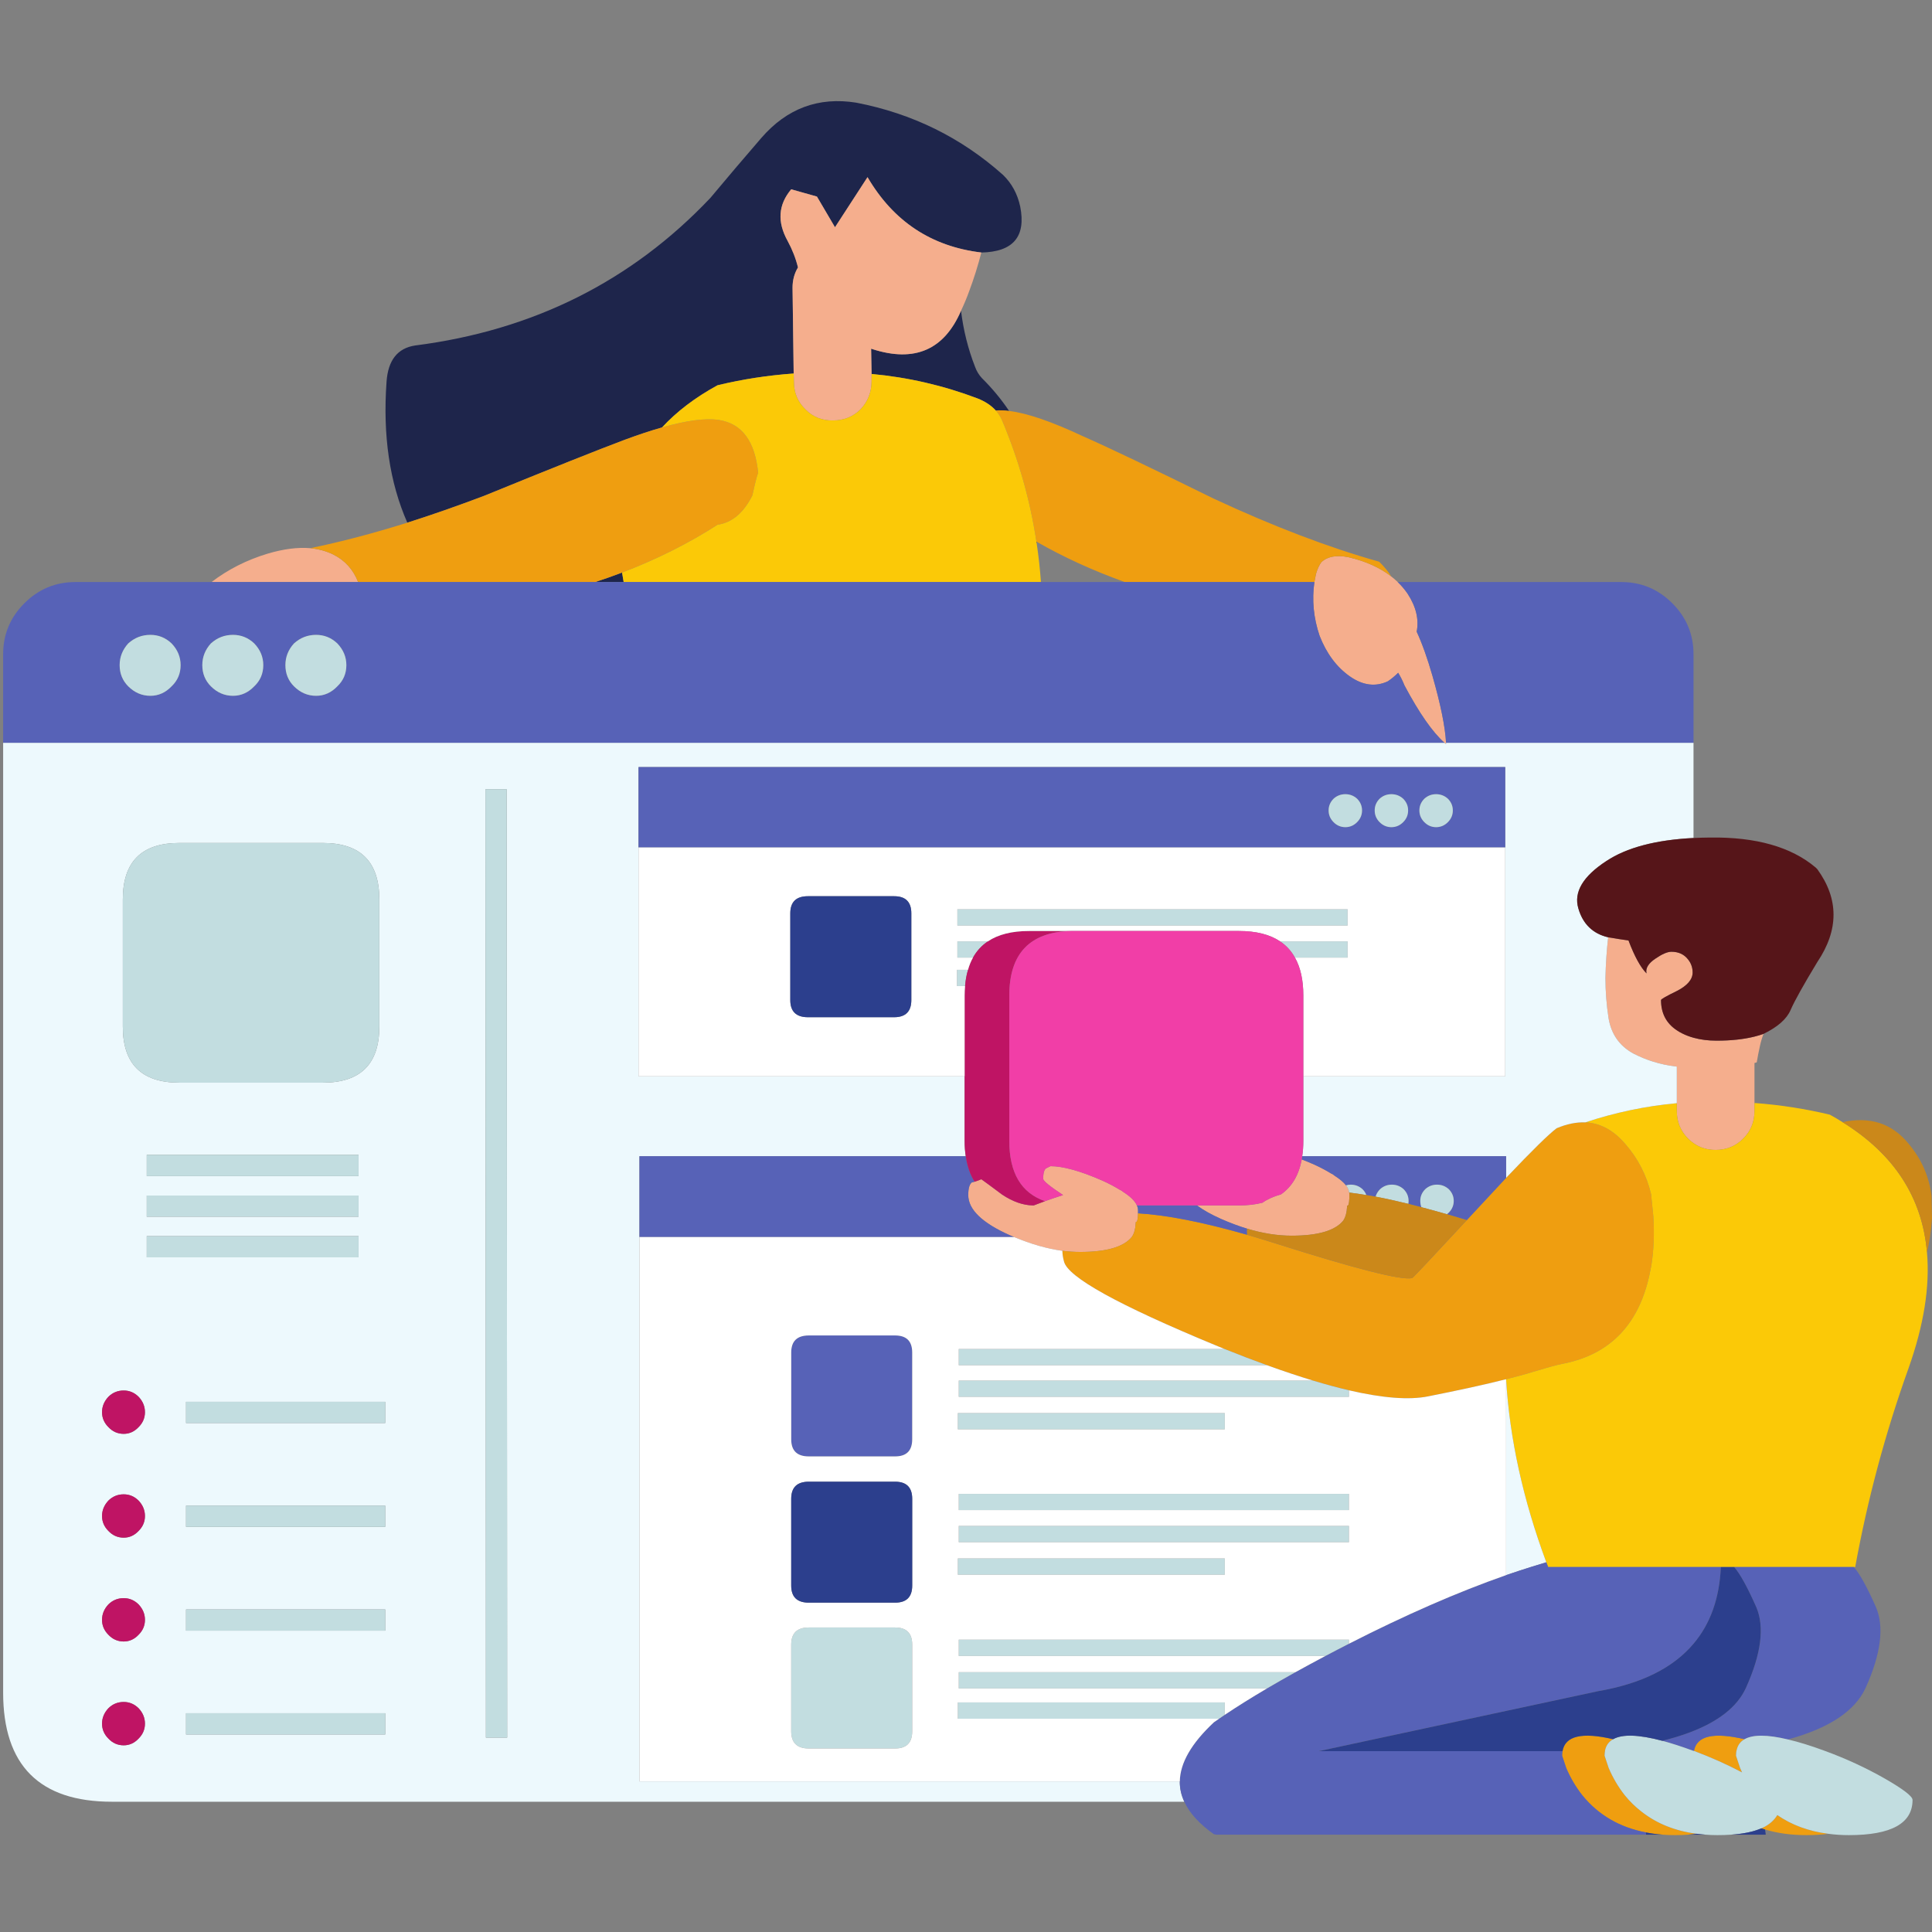 <?xml version="1.0" encoding="UTF-8"?><svg xmlns="http://www.w3.org/2000/svg" xmlns:xlink="http://www.w3.org/1999/xlink" width="810" zoomAndPan="magnify" viewBox="0 0 810 810" height="810" preserveAspectRatio="xMidYMid meet" version="1.0"><rect x="0" y="0" width="810" height="810" fill="#808080" stroke="none"/><defs><clipPath id="clip-0"><path d="M 130.07 172 L 767 172 L 767 769.387 L 130.07 769.387 Z M 130.07 172 " clip-rule="nonzero"/></clipPath><clipPath id="clip-1"><path d="M 1.125 311 L 711 311 L 711 756 L 1.125 756 Z M 1.125 311 " clip-rule="nonzero"/></clipPath><clipPath id="clip-2"><path d="M 1.316 244 L 788.973 244 L 788.973 769.387 L 1.316 769.387 Z M 1.316 244 " clip-rule="nonzero"/></clipPath><clipPath id="clip-3"><path d="M 50 266 L 802 266 L 802 769.387 L 50 769.387 Z M 50 266 " clip-rule="nonzero"/></clipPath><clipPath id="clip-4"><path d="M 522 469 L 809.992 469 L 809.992 536 L 522 536 Z M 522 469 " clip-rule="nonzero"/></clipPath><clipPath id="clip-5"><path d="M 331 375.477 L 741 375.477 L 741 769.387 L 331 769.387 Z M 331 375.477 " clip-rule="nonzero"/></clipPath></defs><path fill="rgb(11.76%, 14.51%, 29.41%)" d="M 249.547 244.02 C 253.379 242.777 257.121 241.449 260.801 240.059 C 260.996 241.359 261.219 242.691 261.469 244.02 Z M 434.715 227.18 C 434.684 227.355 434.656 227.551 434.625 227.758 C 434.598 227.52 434.551 227.297 434.523 227.09 Z M 417.48 172.105 C 415.574 169.977 412.984 168.273 409.73 167.004 C 395.426 161.594 380.648 158.191 365.414 156.785 L 365.223 146.188 C 365.414 146.258 365.605 146.32 365.797 146.379 C 383.461 152.055 395.84 146.688 402.91 130.293 C 403.918 138.484 405.871 146.305 408.785 153.754 C 409.406 155.516 410.352 157.098 411.625 158.488 C 416.047 162.863 419.848 167.477 423.074 172.297 C 420.988 172.016 419.125 171.957 417.48 172.105 Z M 332.75 156.594 C 321.926 157.363 311.289 159.004 300.844 161.52 C 291.496 166.617 283.73 172.52 277.562 179.203 C 272.828 180.531 267.594 182.277 261.852 184.406 C 250.742 188.574 231.113 196.398 202.965 207.887 C 191.828 212.098 181.102 215.855 170.777 219.137 C 163.336 202.266 160.438 182.543 162.066 159.996 C 162.699 151.035 166.664 145.992 173.988 144.855 C 223.469 138.543 264.754 117.918 297.828 82.977 C 304.883 74.52 312.027 66.121 319.219 57.801 C 329.941 45.438 343.195 40.516 358.977 43.043 C 382.453 47.582 402.969 57.664 420.516 73.324 C 424.168 76.855 426.578 81.262 427.719 86.57 C 430.234 99.184 424.805 105.613 411.43 105.867 C 390.473 103.352 374.57 92.809 363.711 74.27 L 350.074 95.281 L 342.5 82.402 L 331.715 79.371 C 326.289 85.816 325.785 93.004 330.191 100.957 C 332.191 104.641 333.641 108.363 334.555 112.121 C 333.031 114.633 332.277 117.473 332.277 120.637 L 332.75 156.594 " fill-opacity="1" fill-rule="evenodd"/><path fill="rgb(96.078%, 68.239%, 55.289%)" d="M 545.758 486.086 C 547.371 486.707 549.043 487.402 550.789 488.156 C 553.555 489.426 555.965 490.684 557.977 491.941 C 558.598 492.191 559.117 492.516 559.488 492.887 C 561.645 494.262 563.258 495.609 564.324 496.969 C 565.094 497.973 565.535 498.98 565.641 499.984 C 565.699 500.207 565.742 500.426 565.742 500.648 C 565.742 503.43 565.551 505.012 565.168 505.379 C 565.047 505.379 564.914 505.441 564.797 505.574 C 564.664 508.352 564.102 510.422 563.098 511.812 C 559.68 515.98 552.488 518.066 541.5 518.066 C 535.613 518.066 529.398 517.09 522.859 515.125 C 519.324 514.059 515.703 512.699 511.973 511.059 C 507.848 509.227 504.461 507.332 501.84 505.379 L 519.355 505.379 C 523.055 505.379 526.367 505.012 529.297 504.242 C 531.383 502.777 533.969 501.609 537.062 500.754 C 541.648 497.559 544.547 492.664 545.758 486.086 Z M 476.648 505.379 C 476.977 506.074 477.125 506.77 477.125 507.465 C 477.125 507.879 477.125 508.293 477.125 508.691 C 477.078 510.703 476.887 511.871 476.562 512.195 C 476.441 512.195 476.309 512.254 476.176 512.391 C 476.059 515.152 475.496 517.238 474.477 518.629 C 471.074 522.797 463.871 524.883 452.895 524.883 C 450.469 524.883 447.969 524.719 445.41 524.41 C 439.02 523.535 432.273 521.613 425.16 518.629 C 424.551 518.391 423.945 518.125 423.355 517.875 C 411.742 512.699 405.945 507.082 405.945 501.035 C 405.945 498.254 406.445 496.496 407.453 495.727 C 407.852 495.621 408.238 495.535 408.59 495.445 C 409.641 495.121 410.59 494.781 411.43 494.41 C 412.688 495.281 415.59 497.441 420.145 500.84 C 424.523 503.754 428.781 505.277 432.926 505.379 L 433.398 505.379 C 435.055 504.746 436.637 504.152 438.133 503.59 C 440.898 502.617 443.426 501.758 445.707 501.035 C 440.145 497.367 437.363 495.105 437.363 494.219 C 437.363 491.57 437.863 490.047 438.887 489.68 L 440.395 488.926 C 445.707 488.926 452.953 490.934 462.168 494.973 C 464.949 496.227 467.348 497.5 469.371 498.758 C 469.992 499.008 470.496 499.332 470.883 499.703 C 473.914 501.625 475.836 503.52 476.648 505.379 Z M 735.574 462.43 L 735.574 465.828 C 735.574 470.367 734.004 474.215 730.84 477.379 C 727.688 480.527 723.844 482.109 719.301 482.109 C 715.797 482.109 712.688 481.164 710.012 479.27 C 709.227 478.723 708.457 478.086 707.75 477.379 C 704.598 474.215 703.016 470.367 703.016 465.828 L 703.016 447.184 C 702.824 447.141 702.629 447.113 702.438 447.098 C 696.137 446.344 690.191 444.508 684.645 441.613 C 678.965 438.449 675.562 433.598 674.422 427.031 C 673.535 421.355 673.09 415.68 673.09 410 C 673.223 404.191 673.594 398.512 674.23 392.969 C 677.145 393.469 679.984 393.914 682.75 394.297 C 685.281 400.98 687.793 405.578 690.324 408.109 C 689.82 405.965 691.078 403.879 694.109 401.867 C 696.891 399.977 699.094 399.031 700.738 399.031 C 703.652 399.031 705.914 400.035 707.555 402.047 C 708.945 403.688 709.641 405.578 709.641 407.723 C 709.641 410.637 707.438 413.223 703.016 415.484 C 698.594 417.629 696.387 418.902 696.387 419.27 C 696.387 424.828 698.594 429.043 703.016 431.957 C 703.711 432.445 704.48 432.875 705.277 433.273 C 706.758 434.012 708.34 434.617 710.012 435.078 C 712.926 435.891 716.152 436.305 719.672 436.305 C 725.734 436.305 731.031 435.742 735.574 434.602 C 736.902 434.262 738.176 433.895 739.359 433.465 C 738.738 435.105 738.234 436.805 737.852 438.582 C 737.348 440.844 736.902 443.121 736.52 445.395 C 736.207 445.484 735.898 445.574 735.574 445.676 Z M 585.996 244.02 C 587.562 245.527 588.953 247.168 590.164 248.945 C 593.699 254.371 594.957 259.664 593.953 264.84 C 596.23 269.762 598.434 275.941 600.578 283.395 C 604.012 295.414 605.906 304.742 606.258 311.398 C 606.246 311.59 606.246 311.781 606.258 311.973 C 606.039 311.781 605.816 311.59 605.594 311.398 C 600.594 306.977 595.004 298.961 588.836 287.371 C 588.078 285.477 587.207 283.703 586.188 282.062 C 584.797 283.453 583.348 284.648 581.836 285.656 C 576.66 288.051 571.352 287.371 565.938 283.586 C 560.375 279.668 556.145 273.988 553.246 266.555 C 550.715 259.086 549.988 251.574 551.07 244.02 C 551.262 242.898 551.484 241.758 551.734 240.621 C 552.355 238.477 553.125 236.836 554 235.695 C 556.527 233.301 560.316 232.605 565.359 233.609 C 572.578 235.297 578.555 237.988 583.258 241.656 C 584.219 242.41 585.137 243.191 585.996 244.02 Z M 402.91 130.293 C 395.84 146.688 383.461 152.055 365.797 146.379 C 365.605 146.32 365.414 146.258 365.223 146.188 L 365.414 156.785 L 365.414 159.805 C 365.414 164.355 363.902 168.262 360.871 171.543 C 357.723 174.691 353.859 176.273 349.32 176.273 C 344.777 176.391 340.934 174.883 337.766 171.734 C 334.496 168.57 332.855 164.727 332.855 160.188 L 332.75 156.594 L 332.277 120.637 C 332.277 117.473 333.031 114.633 334.555 112.121 C 333.641 108.363 332.191 104.641 330.191 100.957 C 325.785 93.004 326.289 85.816 331.715 79.371 L 342.5 82.402 L 350.074 95.281 L 363.711 74.27 C 374.57 92.809 390.473 103.352 411.43 105.867 C 410.043 111.293 408.34 116.719 406.312 122.145 C 405.309 124.926 404.168 127.629 402.91 130.293 Z M 130.07 229.828 C 133.59 230.168 136.816 231.055 139.73 232.488 C 144.625 234.926 148.102 238.785 150.141 244.02 L 88.695 244.02 C 95.633 238.711 103.488 234.75 112.273 232.102 C 118.887 230.152 124.816 229.383 130.07 229.828 " fill-opacity="1" fill-rule="evenodd"/><g clip-path="url(#clip-0)"><path fill="rgb(93.729%, 61.96%, 6.27%)" d="M 731.418 729.172 C 729.746 730.102 728.68 731.492 728.191 733.34 C 727.941 734.168 727.82 735.086 727.82 736.078 L 729.523 741.191 C 729.789 741.828 730.07 742.465 730.367 743.086 C 724.035 739.742 717.406 736.785 710.484 734.184 C 710.383 734.152 710.293 734.125 710.203 734.094 C 711.328 727.754 718.383 726.125 731.418 729.172 Z M 445.41 524.41 C 447.969 524.719 450.469 524.883 452.895 524.883 C 463.871 524.883 471.074 522.797 474.477 518.629 C 475.496 517.238 476.059 515.152 476.176 512.391 C 476.309 512.254 476.441 512.195 476.562 512.195 C 476.887 511.871 477.078 510.703 477.125 508.691 C 488.957 509.371 504.207 512.359 522.859 517.684 C 526.484 518.746 530.242 519.871 534.117 521.098 C 568.199 531.934 587.52 536.859 592.059 535.852 C 592.414 535.734 600.047 527.633 614.973 511.531 C 616.184 510.23 617.441 508.871 618.758 507.465 C 623.449 502.395 627.664 497.855 631.438 493.832 C 642.383 482.301 649.453 475.367 652.648 473.016 C 656.895 471.227 660.902 470.414 664.676 470.562 C 670.945 470.844 676.523 473.871 681.434 479.641 C 686.73 485.703 690.324 492.711 692.219 500.648 L 693.164 509.918 C 693.637 517.207 693.355 524.129 692.32 530.648 C 692.203 531.121 692.113 531.594 692.023 532.066 C 687.867 554.645 675.488 567.895 654.926 571.812 C 652.738 572.238 648.684 573.348 642.797 575.121 C 641.895 575.391 640.945 575.672 639.957 575.98 C 637.352 576.719 634.512 577.473 631.438 578.242 C 622.488 580.504 611.57 582.898 598.688 585.441 C 590.742 587.023 579.691 586.168 565.551 582.887 C 560.863 581.793 555.848 580.43 550.492 578.82 C 544.504 577 538.055 574.855 531.188 572.371 C 525.566 570.332 519.637 568.07 513.395 565.57 C 512.18 565.07 510.953 564.566 509.695 564.047 C 468.797 547.148 447.598 535.41 446.074 528.844 C 445.645 527.293 445.426 525.812 445.41 524.41 Z M 551.07 244.02 L 471.547 244.02 C 458.203 239.215 445.926 233.609 434.715 227.18 L 434.523 227.09 C 431.918 209.777 427.109 192.832 420.145 176.273 C 419.48 174.734 418.605 173.348 417.48 172.105 C 419.125 171.957 420.988 172.016 423.074 172.297 C 430.559 173.184 440.883 176.719 454.031 182.898 C 464.371 187.438 482.625 196.145 508.75 209.008 C 533.984 220.75 557.148 229.574 578.242 235.504 C 580.582 237.84 582.238 239.895 583.258 241.656 C 578.555 237.988 572.578 235.297 565.359 233.609 C 560.316 232.605 556.527 233.301 554 235.695 C 553.125 236.836 552.355 238.477 551.734 240.621 C 551.484 241.758 551.262 242.898 551.07 244.02 Z M 150.141 244.02 C 148.102 238.785 144.625 234.926 139.73 232.488 C 136.816 231.055 133.59 230.168 130.07 229.828 C 142.852 227.195 156.43 223.633 170.777 219.137 C 181.102 215.855 191.828 212.098 202.965 207.887 C 231.113 196.398 250.742 188.574 261.852 184.406 C 267.594 182.277 272.828 180.531 277.562 179.203 C 287.93 176.258 295.875 175.223 301.422 176.082 C 311.141 177.605 316.629 185.102 317.887 198.602 C 317.766 197.844 316.938 200.875 315.43 207.691 C 311.777 215.012 306.91 219.105 300.844 219.992 C 288.773 227.77 275.434 234.453 260.801 240.059 C 257.121 241.449 253.379 242.777 249.547 244.02 Z M 711.434 768.824 C 710.277 768.988 709.051 769.105 707.75 769.195 C 706.031 769.328 704.199 769.387 702.262 769.387 C 700.473 769.387 698.742 769.328 697.055 769.195 C 694.613 769.02 692.277 768.707 690.043 768.25 C 679.051 766.137 670.176 760.977 663.445 752.738 C 660.664 749.207 658.387 745.363 656.629 741.191 L 654.926 736.078 C 654.926 735.41 654.984 734.773 655.102 734.184 C 656.184 727.781 663.254 726.109 676.316 729.172 C 674.48 730.207 673.344 731.773 672.914 733.902 C 672.93 734.008 672.93 734.109 672.914 734.184 C 672.867 734.375 672.84 734.566 672.809 734.762 C 672.75 735.188 672.723 735.617 672.723 736.078 L 674.422 741.191 C 676.195 745.363 678.461 749.207 681.242 752.738 C 683.355 755.328 685.695 757.605 688.238 759.555 C 694.645 764.582 702.363 767.672 711.434 768.824 Z M 738.414 766.547 C 738.902 766.328 739.375 766.105 739.832 765.883 C 742.23 764.582 743.988 762.926 745.145 760.977 C 751.18 765.16 758.309 767.777 766.531 768.824 C 763.797 769.195 760.734 769.387 757.348 769.387 C 751.031 769.387 745.246 768.605 740.023 767.023 C 739.477 766.891 738.945 766.727 738.414 766.547 " fill-opacity="1" fill-rule="evenodd"/></g><path fill="rgb(98.43%, 78.819%, 2.75%)" d="M 277.562 179.203 C 283.73 172.52 291.496 166.617 300.844 161.52 C 311.289 159.004 321.926 157.363 332.75 156.594 L 332.855 160.188 C 332.855 164.727 334.496 168.57 337.766 171.734 C 340.934 174.883 344.777 176.391 349.32 176.273 C 353.859 176.273 357.723 174.691 360.871 171.543 C 363.902 168.262 365.414 164.355 365.414 159.805 L 365.414 156.785 C 380.648 158.191 395.426 161.594 409.73 167.004 C 412.984 168.273 415.574 169.977 417.48 172.105 C 418.605 173.348 419.48 174.734 420.145 176.273 C 427.109 192.832 431.918 209.777 434.523 227.09 C 434.551 227.297 434.598 227.52 434.625 227.758 C 435.438 233.137 436.031 238.562 436.414 244.02 L 261.469 244.02 C 261.219 242.691 260.996 241.359 260.801 240.059 C 275.434 234.453 288.773 227.77 300.844 219.992 C 306.91 219.105 311.777 215.012 315.43 207.691 C 316.938 200.875 317.766 197.844 317.887 198.602 C 316.629 185.102 311.141 177.605 301.422 176.082 C 295.875 175.223 287.93 176.258 277.562 179.203 Z M 648.301 654.992 C 638.535 628.691 632.914 603.113 631.438 578.242 C 634.512 577.473 637.352 576.719 639.957 575.98 C 640.945 575.672 641.895 575.391 642.797 575.121 C 648.684 573.348 652.738 572.238 654.926 571.812 C 675.488 567.895 687.867 554.645 692.023 532.066 C 692.113 531.594 692.203 531.121 692.32 530.648 C 693.355 524.129 693.637 517.207 693.164 509.918 L 692.219 500.648 C 690.324 492.711 686.73 485.703 681.434 479.641 C 676.523 473.871 670.945 470.844 664.676 470.562 C 677.086 466.422 689.863 463.73 703.016 462.52 L 703.016 465.828 C 703.016 470.367 704.598 474.215 707.75 477.379 C 708.457 478.086 709.227 478.723 710.012 479.27 C 712.688 481.164 715.797 482.109 719.301 482.109 C 723.844 482.109 727.688 480.527 730.84 477.379 C 734.004 474.215 735.574 470.367 735.574 465.828 L 735.574 462.43 C 746.328 463.227 756.859 464.855 767.199 467.34 C 769.031 468.344 770.809 469.395 772.496 470.473 C 794.164 483.898 805.969 502.129 807.906 525.164 C 809.148 539.461 806.562 555.652 800.141 573.703 C 790.422 600.836 782.969 628.586 777.805 656.977 L 649.055 656.977 C 648.801 656.324 648.551 655.66 648.301 654.992 " fill-opacity="1" fill-rule="evenodd"/><g clip-path="url(#clip-1)"><path fill="rgb(92.94%, 97.649%, 99.219%)" d="M 58.121 728.891 C 59.895 727.117 60.77 725.047 60.77 722.652 C 60.77 720.242 59.895 718.098 58.121 716.203 C 56.344 714.445 54.273 713.559 51.863 713.559 C 49.348 713.559 47.203 714.445 45.43 716.203 C 43.668 718.098 42.781 720.242 42.781 722.652 C 42.781 725.047 43.668 727.117 45.43 728.891 C 47.203 730.781 49.348 731.73 51.863 731.73 C 54.273 731.73 56.344 730.781 58.121 728.891 Z M 161.504 718.289 L 78 718.289 L 78 727.191 L 161.504 727.191 Z M 78 683.664 L 161.504 683.664 L 161.504 674.762 L 78 674.762 Z M 45.43 629.148 C 43.668 631.043 42.781 633.184 42.781 635.594 C 42.781 637.992 43.668 640.059 45.43 641.836 C 47.203 643.727 49.348 644.672 51.863 644.672 C 54.273 644.672 56.344 643.727 58.121 641.836 C 59.895 640.059 60.77 637.992 60.77 635.594 C 60.77 633.184 59.895 631.043 58.121 629.148 C 56.344 627.391 54.273 626.504 51.863 626.504 C 49.348 626.504 47.203 627.391 45.43 629.148 Z M 58.121 685.363 C 59.895 683.59 60.77 681.52 60.77 679.125 C 60.77 676.715 59.895 674.57 58.121 672.676 C 56.344 670.918 54.273 670.031 51.863 670.031 C 49.348 670.031 47.203 670.918 45.43 672.676 C 43.668 674.57 42.781 676.715 42.781 679.125 C 42.781 681.52 43.668 683.59 45.43 685.363 C 47.203 687.254 49.348 688.203 51.863 688.203 C 54.273 688.203 56.344 687.254 58.121 685.363 Z M 78 640.133 L 161.504 640.133 L 161.504 631.234 L 78 631.234 Z M 60.77 592.066 C 60.77 589.656 59.895 587.512 58.121 585.621 C 56.344 583.859 54.273 582.973 51.863 582.973 C 49.348 582.973 47.203 583.859 45.43 585.621 C 43.668 587.512 42.781 589.656 42.781 592.066 C 42.781 594.461 43.668 596.531 45.43 598.305 C 47.203 600.199 49.348 601.145 51.863 601.145 C 54.273 601.145 56.344 600.199 58.121 598.305 C 59.895 596.531 60.77 594.461 60.77 592.066 Z M 161.504 587.707 L 78 587.707 L 78 596.605 L 161.504 596.605 Z M 61.523 493.078 L 150.32 493.078 L 150.32 484.191 L 61.523 484.191 Z M 61.523 510.113 L 150.32 510.113 L 150.32 501.227 L 61.523 501.227 Z M 61.523 527.145 L 150.32 527.145 L 150.32 518.258 L 61.523 518.258 Z M 135.363 353.418 L 75.16 353.418 C 59.379 353.418 51.492 361.297 51.492 377.074 L 51.492 430.434 C 51.492 446.078 59.379 453.914 75.16 453.914 L 135.363 453.914 C 151.148 453.914 159.031 446.078 159.031 430.434 L 159.031 377.074 C 159.031 361.297 151.148 353.418 135.363 353.418 Z M 631.438 578.242 C 632.914 603.113 638.535 628.691 648.301 654.992 C 646.359 655.57 644.41 656.176 642.426 656.781 C 638.816 657.906 635.164 659.117 631.438 660.375 Z M 212.434 330.898 L 203.527 330.898 L 203.719 728.508 L 212.625 728.508 Z M 1.316 311.398 L 605.594 311.398 C 605.816 311.59 606.039 311.781 606.258 311.973 C 606.246 311.781 606.246 311.59 606.258 311.398 L 710.012 311.398 L 710.012 351.332 C 694.168 352.129 681.98 355.355 673.477 360.988 C 663.625 367.418 659.719 374.043 661.73 380.859 C 663.625 387.41 667.797 391.461 674.23 392.969 C 673.594 398.512 673.223 404.191 673.09 410 C 673.09 415.68 673.535 421.355 674.422 427.031 C 675.562 433.598 678.965 438.449 684.645 441.613 C 690.191 444.508 696.137 446.344 702.438 447.098 C 702.629 447.113 702.824 447.141 703.016 447.184 L 703.016 462.52 C 689.863 463.73 677.086 466.422 664.676 470.562 C 660.902 470.414 656.895 471.227 652.648 473.016 C 649.453 475.367 642.383 482.301 631.438 493.832 L 631.438 484.754 L 545.953 484.754 C 546.262 482.758 546.426 480.613 546.426 478.324 L 546.426 451.25 L 631.066 451.25 L 631.066 321.613 L 267.711 321.613 L 267.711 451.25 L 404.422 451.25 L 404.422 478.324 C 404.422 480.602 404.582 482.758 404.895 484.754 L 268.094 484.754 L 268.094 746.871 L 494.637 746.871 C 494.609 749.781 495.23 752.621 496.531 755.387 L 46.953 755.387 C 16.523 755.387 1.316 740.113 1.316 709.582 L 1.316 311.398 " fill-opacity="1" fill-rule="evenodd"/></g><g clip-path="url(#clip-2)"><path fill="rgb(34.119%, 38.429%, 71.759%)" d="M 75.723 278.855 C 75.723 275.438 74.465 272.406 71.938 269.762 C 69.422 267.367 66.449 266.168 63.047 266.168 C 59.512 266.168 56.418 267.367 53.758 269.762 C 51.375 272.406 50.16 275.438 50.16 278.855 C 50.16 282.375 51.375 285.344 53.758 287.742 C 56.418 290.387 59.512 291.719 63.047 291.719 C 66.449 291.719 69.422 290.387 71.938 287.742 C 74.465 285.344 75.723 282.375 75.723 278.855 Z M 88.414 287.742 C 91.062 290.387 94.152 291.719 97.688 291.719 C 101.09 291.719 104.066 290.387 106.594 287.742 C 109.125 285.344 110.383 282.375 110.383 278.855 C 110.383 275.438 109.125 272.406 106.594 269.762 C 104.066 267.367 101.09 266.168 97.688 266.168 C 94.152 266.168 91.062 267.367 88.414 269.762 C 86.02 272.406 84.82 275.438 84.82 278.855 C 84.82 282.375 86.02 285.344 88.414 287.742 Z M 132.523 291.719 C 135.941 291.719 138.898 290.387 141.43 287.742 C 143.945 285.344 145.215 282.375 145.215 278.855 C 145.215 275.438 143.945 272.406 141.43 269.762 C 138.898 267.367 135.941 266.168 132.523 266.168 C 129.004 266.168 125.898 267.367 123.25 269.762 C 120.855 272.406 119.656 275.438 119.656 278.855 C 119.656 282.375 120.855 285.344 123.25 287.742 C 125.898 290.387 129.004 291.719 132.523 291.719 Z M 375.266 559.895 C 380.059 559.895 382.453 562.289 382.453 567.078 L 382.453 603.422 C 382.453 608.211 380.059 610.609 375.266 610.609 L 339.098 610.609 C 334.172 610.609 331.715 608.211 331.715 603.422 L 331.715 567.078 C 331.715 562.289 334.172 559.895 339.098 559.895 Z M 425.16 518.629 L 268.094 518.629 L 268.094 484.754 L 404.895 484.754 C 405.5 488.953 406.727 492.516 408.59 495.445 C 408.238 495.535 407.852 495.621 407.453 495.727 C 406.445 496.496 405.945 498.254 405.945 501.035 C 405.945 507.082 411.742 512.699 423.355 517.875 C 423.945 518.125 424.551 518.391 425.16 518.629 Z M 631.066 355.309 L 267.711 355.309 L 267.711 321.613 L 631.066 321.613 Z M 545.953 484.754 L 631.438 484.754 L 631.438 493.832 C 627.664 497.855 623.449 502.395 618.758 507.465 C 617.441 508.871 616.184 510.23 614.973 511.531 C 612.133 510.672 609.352 509.848 606.645 509.078 C 606.91 508.871 607.148 508.648 607.398 508.41 C 608.773 507.023 609.484 505.379 609.484 503.488 C 609.484 501.594 608.773 499.953 607.398 498.566 C 606.008 497.309 604.367 496.672 602.473 496.672 C 600.578 496.672 598.938 497.309 597.547 498.566 C 596.156 499.953 595.461 501.594 595.461 503.488 C 595.461 504.418 595.625 505.309 595.934 506.133 C 594.07 505.648 592.238 505.172 590.445 504.715 C 590.52 504.332 590.551 503.918 590.551 503.488 C 590.551 501.594 589.84 499.953 588.465 498.566 C 587.074 497.309 585.434 496.672 583.539 496.672 C 581.645 496.672 580.004 497.309 578.613 498.566 C 577.68 499.512 577.047 500.547 576.719 501.699 C 575.418 501.461 574.117 501.254 572.844 501.035 C 572.52 500.148 571.984 499.32 571.23 498.566 C 569.84 497.309 568.199 496.672 566.305 496.672 C 565.598 496.672 564.93 496.777 564.324 496.969 C 563.258 495.609 561.645 494.262 559.488 492.887 C 559.117 492.516 558.598 492.191 557.977 491.941 C 555.965 490.684 553.555 489.426 550.789 488.156 C 549.043 487.402 547.371 486.707 545.758 486.086 C 545.848 485.641 545.906 485.199 545.953 484.754 Z M 522.859 517.684 C 504.207 512.359 488.957 509.371 477.125 508.691 C 477.125 508.293 477.125 507.879 477.125 507.465 C 477.125 506.77 476.977 506.074 476.648 505.379 L 501.84 505.379 C 504.461 507.332 507.848 509.227 511.973 511.059 C 515.703 512.699 519.324 514.059 522.859 515.125 C 522.801 515.938 522.801 516.793 522.859 517.684 Z M 559.117 334.859 C 557.727 336.25 557.031 337.891 557.031 339.785 C 557.031 341.676 557.727 343.32 559.117 344.707 C 560.492 346.098 562.148 346.793 564.043 346.793 C 565.938 346.793 567.562 346.098 568.953 344.707 C 570.344 343.32 571.039 341.676 571.039 339.785 C 571.039 337.891 570.344 336.25 568.953 334.859 C 567.562 333.605 565.938 332.969 564.043 332.969 C 562.148 332.969 560.492 333.605 559.117 334.859 Z M 597.176 334.859 C 595.785 336.25 595.09 337.891 595.09 339.785 C 595.09 341.676 595.785 343.32 597.176 344.707 C 598.566 346.098 600.195 346.793 602.09 346.793 C 603.98 346.793 605.625 346.098 607.016 344.707 C 608.406 343.32 609.102 341.676 609.102 339.785 C 609.102 337.891 608.406 336.25 607.016 334.859 C 605.625 333.605 603.98 332.969 602.09 332.969 C 600.195 332.969 598.566 333.605 597.176 334.859 Z M 588.273 334.859 C 586.883 333.605 585.238 332.969 583.348 332.969 C 581.453 332.969 579.812 333.605 578.422 334.859 C 577.031 336.25 576.352 337.891 576.352 339.785 C 576.352 341.676 577.031 343.32 578.422 344.707 C 579.812 346.098 581.453 346.793 583.348 346.793 C 585.238 346.793 586.883 346.098 588.273 344.707 C 589.664 343.32 590.359 341.676 590.359 339.785 C 590.359 337.891 589.664 336.25 588.273 334.859 Z M 710.012 311.398 L 606.258 311.398 C 605.906 304.742 604.012 295.414 600.578 283.395 C 598.434 275.941 596.23 269.762 593.953 264.84 C 594.957 259.664 593.699 254.371 590.164 248.945 C 588.953 247.168 587.562 245.527 585.996 244.02 L 679.719 244.02 C 688.059 244.02 695.191 246.992 701.121 252.922 C 707.055 258.852 710.012 265.977 710.012 274.301 Z M 605.594 311.398 L 1.316 311.398 L 1.316 274.301 C 1.316 265.977 4.277 258.852 10.223 252.922 C 16.156 246.992 23.285 244.02 31.613 244.02 L 551.07 244.02 C 549.988 251.574 550.715 259.086 553.246 266.555 C 556.145 273.988 560.375 279.668 565.938 283.586 C 571.352 287.371 576.66 288.051 581.836 285.656 C 583.348 284.648 584.797 283.453 586.188 282.062 C 587.207 283.703 588.078 285.477 588.836 287.371 C 595.004 298.961 600.594 306.977 605.594 311.398 Z M 513.484 718.953 C 518.766 715.422 524.652 711.738 531.188 707.879 C 534.961 705.664 538.941 703.402 543.113 701.066 C 547.121 698.848 551.32 696.586 555.699 694.262 C 559.012 692.504 562.297 690.805 565.551 689.148 C 589.117 677.113 611.066 667.516 631.438 660.375 C 635.164 659.117 638.816 657.906 642.426 656.781 C 644.41 656.176 646.359 655.57 648.301 654.992 C 648.551 655.66 648.801 656.324 649.055 656.977 L 721.477 656.977 C 720.898 670.09 717.082 680.809 710.012 689.148 C 701.461 699.289 688.133 705.914 670.074 709.02 L 552.859 734.184 L 655.102 734.184 C 654.984 734.773 654.926 735.41 654.926 736.078 L 656.629 741.191 C 658.387 745.363 660.664 749.207 663.445 752.738 C 670.176 760.977 679.051 766.137 690.043 768.25 C 690.07 768.574 690.102 768.898 690.133 769.195 L 509.887 769.195 C 509.504 769.078 509.191 769.02 508.941 769.02 C 502.832 764.688 498.707 760.148 496.531 755.387 C 495.23 752.621 494.609 749.781 494.637 746.871 C 494.758 739.121 499.52 730.871 508.941 722.074 C 509.652 721.57 510.375 721.07 511.117 720.566 C 511.887 720.035 512.684 719.5 513.484 718.953 Z M 749.598 729.273 C 740.973 727.203 734.922 727.176 731.418 729.172 C 718.383 726.125 711.328 727.754 710.203 734.094 C 710.07 734.066 709.953 734.035 709.836 734.008 C 705.086 732.262 700.781 730.871 696.949 729.836 C 701.004 728.832 704.73 727.707 708.117 726.438 C 720.383 721.883 728.324 715.629 731.977 707.688 C 738.414 693.434 739.863 682.141 736.344 673.816 C 732.629 665.434 729.539 659.812 727.051 656.977 L 777.227 656.977 C 779.711 659.812 782.805 665.434 786.516 673.816 C 790.039 682.141 788.59 693.434 782.152 707.688 C 777.699 717.371 766.844 724.574 749.598 729.273 " fill-opacity="1" fill-rule="evenodd"/></g><g clip-path="url(#clip-3)"><path fill="rgb(76.079%, 86.67%, 87.839%)" d="M 78 683.664 L 78 674.762 L 161.504 674.762 L 161.504 683.664 Z M 161.504 718.289 L 161.504 727.191 L 78 727.191 L 78 718.289 Z M 78 640.133 L 78 631.234 L 161.504 631.234 L 161.504 640.133 Z M 135.363 353.418 C 151.148 353.418 159.031 361.297 159.031 377.074 L 159.031 430.434 C 159.031 446.078 151.148 453.914 135.363 453.914 L 75.16 453.914 C 59.379 453.914 51.492 446.078 51.492 430.434 L 51.492 377.074 C 51.492 361.297 59.379 353.418 75.16 353.418 Z M 61.523 527.145 L 61.523 518.258 L 150.32 518.258 L 150.32 527.145 Z M 61.523 510.113 L 61.523 501.227 L 150.32 501.227 L 150.32 510.113 Z M 61.523 493.078 L 61.523 484.191 L 150.32 484.191 L 150.32 493.078 Z M 161.504 587.707 L 161.504 596.605 L 78 596.605 L 78 587.707 Z M 132.523 291.719 C 129.004 291.719 125.898 290.387 123.25 287.742 C 120.855 285.344 119.656 282.375 119.656 278.855 C 119.656 275.438 120.855 272.406 123.25 269.762 C 125.898 267.367 129.004 266.168 132.523 266.168 C 135.941 266.168 138.898 267.367 141.43 269.762 C 143.945 272.406 145.215 275.438 145.215 278.855 C 145.215 282.375 143.945 285.344 141.43 287.742 C 138.898 290.387 135.941 291.719 132.523 291.719 Z M 88.414 287.742 C 86.02 285.344 84.82 282.375 84.82 278.855 C 84.82 275.438 86.02 272.406 88.414 269.762 C 91.062 267.367 94.152 266.168 97.688 266.168 C 101.09 266.168 104.066 267.367 106.594 269.762 C 109.125 272.406 110.383 275.438 110.383 278.855 C 110.383 282.375 109.125 285.344 106.594 287.742 C 104.066 290.387 101.09 291.719 97.688 291.719 C 94.152 291.719 91.062 290.387 88.414 287.742 Z M 75.723 278.855 C 75.723 282.375 74.465 285.344 71.938 287.742 C 69.422 290.387 66.449 291.719 63.047 291.719 C 59.512 291.719 56.418 290.387 53.758 287.742 C 51.375 285.344 50.16 282.375 50.16 278.855 C 50.16 275.438 51.375 272.406 53.758 269.762 C 56.418 267.367 59.512 266.168 63.047 266.168 C 66.449 266.168 69.422 267.367 71.938 269.762 C 74.465 272.406 75.723 275.438 75.723 278.855 Z M 513.484 718.953 C 512.684 719.5 511.887 720.035 511.117 720.566 L 401.578 720.566 L 401.578 713.75 L 513.484 713.75 Z M 543.113 701.066 C 538.941 703.402 534.961 705.664 531.188 707.879 L 401.965 707.879 L 401.965 701.066 Z M 565.551 689.148 C 562.297 690.805 559.012 692.504 555.699 694.262 L 401.965 694.262 L 401.965 687.445 L 565.551 687.445 Z M 375.266 682.332 C 380.059 682.332 382.453 684.727 382.453 689.531 L 382.453 725.859 C 382.453 730.648 380.059 733.059 375.266 733.059 L 339.098 733.059 C 334.172 733.059 331.715 730.648 331.715 725.859 L 331.715 689.531 C 331.715 684.727 334.172 682.332 339.098 682.332 Z M 401.578 660.199 L 401.578 653.383 L 513.484 653.383 L 513.484 660.199 Z M 401.965 646.566 L 401.965 639.75 L 565.551 639.75 L 565.551 646.566 Z M 401.965 633.125 L 401.965 626.309 L 565.551 626.309 L 565.551 633.125 Z M 401.578 599.254 L 401.578 592.438 L 513.484 592.438 L 513.484 599.254 Z M 550.492 578.82 C 555.848 580.43 560.863 581.793 565.551 582.887 L 565.551 585.621 L 401.965 585.621 L 401.965 578.82 Z M 513.395 565.57 C 519.637 568.07 525.566 570.332 531.188 572.371 L 401.965 572.371 L 401.965 565.57 Z M 407.926 401.484 L 401.387 401.484 L 401.387 394.668 L 414.168 394.668 C 411.566 396.414 409.465 398.691 407.926 401.484 Z M 405.84 406.602 C 405.219 408.668 404.805 410.934 404.613 413.402 L 401.211 413.402 L 401.211 406.602 Z M 212.434 330.898 L 212.625 728.508 L 203.719 728.508 L 203.527 330.898 Z M 595.934 506.133 C 595.625 505.309 595.461 504.418 595.461 503.488 C 595.461 501.594 596.156 499.953 597.547 498.566 C 598.938 497.309 600.578 496.672 602.473 496.672 C 604.367 496.672 606.008 497.309 607.398 498.566 C 608.773 499.953 609.484 501.594 609.484 503.488 C 609.484 505.379 608.773 507.023 607.398 508.41 C 607.148 508.648 606.91 508.871 606.645 509.078 C 602.961 508.012 599.395 507.035 595.934 506.133 Z M 576.719 501.699 C 577.047 500.547 577.68 499.512 578.613 498.566 C 580.004 497.309 581.645 496.672 583.539 496.672 C 585.434 496.672 587.074 497.309 588.465 498.566 C 589.84 499.953 590.551 501.594 590.551 503.488 C 590.551 503.918 590.52 504.332 590.445 504.715 C 585.625 503.531 581.039 502.512 576.719 501.699 Z M 572.844 501.035 C 570.359 500.621 567.977 500.266 565.641 499.984 C 565.535 498.98 565.094 497.973 564.324 496.969 C 564.93 496.777 565.598 496.672 566.305 496.672 C 568.199 496.672 569.84 497.309 571.23 498.566 C 571.984 499.32 572.52 500.148 572.844 501.035 Z M 564.988 381.227 L 564.988 388.043 L 401.387 388.043 L 401.387 381.227 Z M 542.918 401.484 C 541.383 398.691 539.297 396.414 536.676 394.668 L 564.988 394.668 L 564.988 401.484 Z M 588.273 334.859 C 589.664 336.25 590.359 337.891 590.359 339.785 C 590.359 341.676 589.664 343.32 588.273 344.707 C 586.883 346.098 585.238 346.793 583.348 346.793 C 581.453 346.793 579.812 346.098 578.422 344.707 C 577.031 343.32 576.352 341.676 576.352 339.785 C 576.352 337.891 577.031 336.25 578.422 334.859 C 579.812 333.605 581.453 332.969 583.348 332.969 C 585.238 332.969 586.883 333.605 588.273 334.859 Z M 597.176 334.859 C 598.566 333.605 600.195 332.969 602.09 332.969 C 603.98 332.969 605.625 333.605 607.016 334.859 C 608.406 336.25 609.102 337.891 609.102 339.785 C 609.102 341.676 608.406 343.32 607.016 344.707 C 605.625 346.098 603.98 346.793 602.09 346.793 C 600.195 346.793 598.566 346.098 597.176 344.707 C 595.785 343.32 595.09 341.676 595.09 339.785 C 595.09 337.891 595.785 336.25 597.176 334.859 Z M 559.117 334.859 C 560.492 333.605 562.148 332.969 564.043 332.969 C 565.938 332.969 567.562 333.605 568.953 334.859 C 570.344 336.25 571.039 337.891 571.039 339.785 C 571.039 341.676 570.344 343.32 568.953 344.707 C 567.562 346.098 565.938 346.793 564.043 346.793 C 562.148 346.793 560.492 346.098 559.117 344.707 C 557.727 343.32 557.031 341.676 557.031 339.785 C 557.031 337.891 557.727 336.25 559.117 334.859 Z M 676.316 729.172 C 680.148 726.984 687.023 727.203 696.949 729.836 C 700.781 730.871 705.086 732.262 709.836 734.008 C 709.953 734.035 710.07 734.066 710.203 734.094 C 710.293 734.125 710.383 734.152 710.484 734.184 C 717.406 736.785 724.035 739.742 730.367 743.086 C 730.07 742.465 729.789 741.828 729.523 741.191 L 727.82 736.078 C 727.82 735.086 727.941 734.168 728.191 733.34 C 728.68 731.492 729.746 730.102 731.418 729.172 C 734.922 727.176 740.973 727.203 749.598 729.273 C 754.02 730.297 759.137 731.863 764.922 734.008 C 773.883 737.273 782.348 741.191 790.305 745.73 C 797.996 750.152 801.844 753.109 801.844 754.633 C 801.844 764.465 792.953 769.387 775.156 769.387 C 772.152 769.387 769.285 769.195 766.531 768.824 C 758.309 767.777 751.18 765.16 745.145 760.977 C 743.988 762.926 742.23 764.582 739.832 765.883 C 739.375 766.105 738.902 766.328 738.414 766.547 C 735.16 767.953 730.973 768.84 725.824 769.195 C 724.004 769.328 722.082 769.387 720.055 769.387 C 718.324 769.387 716.652 769.328 715.043 769.195 C 713.797 769.105 712.602 768.988 711.434 768.824 C 702.363 767.672 694.645 764.582 688.238 759.555 C 685.695 757.605 683.355 755.328 681.242 752.738 C 678.461 749.207 676.195 745.363 674.422 741.191 L 672.723 736.078 C 672.723 735.617 672.75 735.188 672.809 734.762 C 672.84 734.566 672.867 734.375 672.914 734.184 C 672.93 734.109 672.93 734.008 672.914 733.902 C 673.344 731.773 674.48 730.207 676.316 729.172 " fill-opacity="1" fill-rule="evenodd"/></g><path fill="rgb(74.899%, 7.84%, 39.22%)" d="M 58.121 728.891 C 56.344 730.781 54.273 731.73 51.863 731.73 C 49.348 731.73 47.203 730.781 45.43 728.891 C 43.668 727.117 42.781 725.047 42.781 722.652 C 42.781 720.242 43.668 718.098 45.43 716.203 C 47.203 714.445 49.348 713.559 51.863 713.559 C 54.273 713.559 56.344 714.445 58.121 716.203 C 59.895 718.098 60.77 720.242 60.77 722.652 C 60.77 725.047 59.895 727.117 58.121 728.891 Z M 58.121 685.363 C 56.344 687.254 54.273 688.203 51.863 688.203 C 49.348 688.203 47.203 687.254 45.43 685.363 C 43.668 683.59 42.781 681.52 42.781 679.125 C 42.781 676.715 43.668 674.57 45.43 672.676 C 47.203 670.918 49.348 670.031 51.863 670.031 C 54.273 670.031 56.344 670.918 58.121 672.676 C 59.895 674.57 60.77 676.715 60.77 679.125 C 60.77 681.52 59.895 683.59 58.121 685.363 Z M 45.43 629.148 C 47.203 627.391 49.348 626.504 51.863 626.504 C 54.273 626.504 56.344 627.391 58.121 629.148 C 59.895 631.043 60.77 633.184 60.77 635.594 C 60.77 637.992 59.895 640.059 58.121 641.836 C 56.344 643.727 54.273 644.672 51.863 644.672 C 49.348 644.672 47.203 643.727 45.43 641.836 C 43.668 640.059 42.781 637.992 42.781 635.594 C 42.781 633.184 43.668 631.043 45.43 629.148 Z M 60.77 592.066 C 60.77 594.461 59.895 596.531 58.121 598.305 C 56.344 600.199 54.273 601.145 51.863 601.145 C 49.348 601.145 47.203 600.199 45.43 598.305 C 43.668 596.531 42.781 594.461 42.781 592.066 C 42.781 589.656 43.668 587.512 45.43 585.621 C 47.203 583.859 49.348 582.973 51.863 582.973 C 54.273 582.973 56.344 583.859 58.121 585.621 C 59.895 587.512 60.77 589.656 60.77 592.066 Z M 438.133 503.59 C 436.637 504.152 435.055 504.746 433.398 505.379 L 432.926 505.379 C 428.781 505.277 424.523 503.754 420.145 500.84 C 415.59 497.441 412.688 495.281 411.43 494.41 C 410.59 494.781 409.641 495.121 408.59 495.445 C 406.727 492.516 405.5 488.953 404.895 484.754 C 404.582 482.758 404.422 480.602 404.422 478.324 L 404.422 417.379 C 404.422 416.004 404.492 414.672 404.613 413.402 C 404.805 410.934 405.219 408.668 405.84 406.602 C 406.359 404.738 407.055 403.023 407.926 401.484 C 409.465 398.691 411.566 396.414 414.168 394.668 C 418.488 391.77 424.258 390.32 431.504 390.32 L 449.105 390.32 C 431.816 390.707 423.16 399.738 423.16 417.379 L 423.16 478.324 C 423.16 491.75 428.16 500.16 438.133 503.59 " fill-opacity="1" fill-rule="evenodd"/><g clip-path="url(#clip-4)"><path fill="rgb(79.61%, 53.329%, 10.199%)" d="M 565.641 499.984 C 567.977 500.266 570.359 500.621 572.844 501.035 C 574.117 501.254 575.418 501.461 576.719 501.699 C 581.039 502.512 585.625 503.531 590.445 504.715 C 592.238 505.172 594.07 505.648 595.934 506.133 C 599.395 507.035 602.961 508.012 606.645 509.078 C 609.352 509.848 612.133 510.672 614.973 511.531 C 600.047 527.633 592.414 535.734 592.059 535.852 C 587.52 536.859 568.199 531.934 534.117 521.098 C 530.242 519.871 526.484 518.746 522.859 517.684 C 522.801 516.793 522.801 515.938 522.859 515.125 C 529.398 517.09 535.613 518.066 541.5 518.066 C 552.488 518.066 559.68 515.98 563.098 511.812 C 564.102 510.422 564.664 508.352 564.797 505.574 C 564.914 505.441 565.047 505.379 565.168 505.379 C 565.551 505.012 565.742 503.43 565.742 500.648 C 565.742 500.426 565.699 500.207 565.641 499.984 Z M 807.906 525.164 C 805.969 502.129 794.164 483.898 772.496 470.473 C 784.004 467.973 793.219 470.977 800.141 479.461 C 805.57 485.895 808.793 493.211 809.801 501.402 L 809.992 510.688 C 809.668 515.672 808.973 520.492 807.906 525.164 " fill-opacity="1" fill-rule="evenodd"/></g><path fill="rgb(100%, 100%, 100%)" d="M 375.266 682.332 L 339.098 682.332 C 334.172 682.332 331.715 684.727 331.715 689.531 L 331.715 725.859 C 331.715 730.648 334.172 733.059 339.098 733.059 L 375.266 733.059 C 380.059 733.059 382.453 730.648 382.453 725.859 L 382.453 689.531 C 382.453 684.727 380.059 682.332 375.266 682.332 Z M 401.965 633.125 L 565.551 633.125 L 565.551 626.309 L 401.965 626.309 Z M 401.965 646.566 L 565.551 646.566 L 565.551 639.75 L 401.965 639.75 Z M 401.578 660.199 L 513.484 660.199 L 513.484 653.383 L 401.578 653.383 Z M 375.266 621.207 L 339.098 621.207 C 334.172 621.207 331.715 623.605 331.715 628.395 L 331.715 664.738 C 331.715 669.527 334.172 671.922 339.098 671.922 L 375.266 671.922 C 380.059 671.922 382.453 669.527 382.453 664.738 L 382.453 628.395 C 382.453 623.605 380.059 621.207 375.266 621.207 Z M 375.266 559.895 L 339.098 559.895 C 334.172 559.895 331.715 562.289 331.715 567.078 L 331.715 603.422 C 331.715 608.211 334.172 610.609 339.098 610.609 L 375.266 610.609 C 380.059 610.609 382.453 608.211 382.453 603.422 L 382.453 567.078 C 382.453 562.289 380.059 559.895 375.266 559.895 Z M 401.578 599.254 L 513.484 599.254 L 513.484 592.438 L 401.578 592.438 Z M 631.438 578.242 L 631.438 660.375 C 611.066 667.516 589.117 677.113 565.551 689.148 L 565.551 687.445 L 401.965 687.445 L 401.965 694.262 L 555.699 694.262 C 551.32 696.586 547.121 698.848 543.113 701.066 L 401.965 701.066 L 401.965 707.879 L 531.188 707.879 C 524.652 711.738 518.766 715.422 513.484 718.953 L 513.484 713.75 L 401.578 713.75 L 401.578 720.566 L 511.117 720.566 C 510.375 721.07 509.652 721.57 508.941 722.074 C 499.52 730.871 494.758 739.121 494.637 746.871 L 268.094 746.871 L 268.094 518.629 L 425.16 518.629 C 432.273 521.613 439.02 523.535 445.41 524.41 C 445.426 525.812 445.645 527.293 446.074 528.844 C 447.598 535.41 468.797 547.148 509.695 564.047 C 510.953 564.566 512.18 565.07 513.395 565.57 L 401.965 565.57 L 401.965 572.371 L 531.188 572.371 C 538.055 574.855 544.504 577 550.492 578.82 L 401.965 578.82 L 401.965 585.621 L 565.551 585.621 L 565.551 582.887 C 579.691 586.168 590.742 587.023 598.688 585.441 C 611.57 582.898 622.488 580.504 631.438 578.242 Z M 331.332 382.941 L 331.332 419.27 C 331.332 424.062 333.801 426.473 338.715 426.473 L 374.879 426.473 C 379.672 426.473 382.082 424.062 382.082 419.27 L 382.082 382.941 C 382.082 378.137 379.672 375.742 374.879 375.742 L 338.715 375.742 C 333.801 375.742 331.332 378.137 331.332 382.941 Z M 542.918 401.484 L 564.988 401.484 L 564.988 394.668 L 536.676 394.668 C 532.359 391.77 526.59 390.32 519.355 390.32 L 431.504 390.32 C 424.258 390.32 418.488 391.77 414.168 394.668 L 401.387 394.668 L 401.387 401.484 L 407.926 401.484 C 407.055 403.023 406.359 404.738 405.84 406.602 L 401.211 406.602 L 401.211 413.402 L 404.613 413.402 C 404.492 414.672 404.422 416.004 404.422 417.379 L 404.422 451.25 L 267.711 451.25 L 267.711 355.309 L 631.066 355.309 L 631.066 451.25 L 546.426 451.25 L 546.426 417.379 C 546.426 410.934 545.258 405.625 542.918 401.484 Z M 564.988 381.227 L 401.387 381.227 L 401.387 388.043 L 564.988 388.043 L 564.988 381.227 " fill-opacity="1" fill-rule="evenodd"/><g clip-path="url(#clip-5)"><path fill="rgb(17.249%, 24.709%, 55.289%)" d="M 696.949 729.836 C 687.023 727.203 680.148 726.984 676.316 729.172 C 663.254 726.109 656.184 727.781 655.102 734.184 L 552.859 734.184 L 670.074 709.02 C 688.133 705.914 701.461 699.289 710.012 689.148 C 717.082 680.809 720.898 670.09 721.477 656.977 L 727.051 656.977 C 729.539 659.812 732.629 665.434 736.344 673.816 C 739.863 682.141 738.414 693.434 731.977 707.688 C 728.324 715.629 720.383 721.883 708.117 726.438 C 704.73 727.707 701.004 728.832 696.949 729.836 Z M 375.266 621.207 C 380.059 621.207 382.453 623.605 382.453 628.395 L 382.453 664.738 C 382.453 669.527 380.059 671.922 375.266 671.922 L 339.098 671.922 C 334.172 671.922 331.715 669.527 331.715 664.738 L 331.715 628.395 C 331.715 623.605 334.172 621.207 339.098 621.207 Z M 331.332 382.941 C 331.332 378.137 333.801 375.742 338.715 375.742 L 374.879 375.742 C 379.672 375.742 382.082 378.137 382.082 382.941 L 382.082 419.27 C 382.082 424.062 379.672 426.473 374.879 426.473 L 338.715 426.473 C 333.801 426.473 331.332 424.062 331.332 419.27 Z M 690.133 769.195 C 690.102 768.898 690.07 768.574 690.043 768.25 C 692.277 768.707 694.613 769.02 697.055 769.195 Z M 707.75 769.195 C 709.051 769.105 710.277 768.988 711.434 768.824 C 712.602 768.988 713.797 769.105 715.043 769.195 Z M 725.824 769.195 C 730.973 768.84 735.16 767.953 738.414 766.547 C 738.945 766.727 739.477 766.891 740.023 767.023 C 740.145 767.777 740.234 768.516 740.305 769.195 L 725.824 769.195 " fill-opacity="1" fill-rule="evenodd"/></g><path fill="rgb(33.73%, 8.24%, 9.799%)" d="M 739.359 433.465 C 738.176 433.895 736.902 434.262 735.574 434.602 C 731.031 435.742 725.734 436.305 719.672 436.305 C 716.152 436.305 712.926 435.891 710.012 435.078 C 708.34 434.617 706.758 434.012 705.277 433.273 C 704.48 432.875 703.711 432.445 703.016 431.957 C 698.594 429.043 696.387 424.828 696.387 419.27 C 696.387 418.902 698.594 417.629 703.016 415.484 C 707.438 413.223 709.641 410.637 709.641 407.723 C 709.641 405.578 708.945 403.688 707.555 402.047 C 705.914 400.035 703.652 399.031 700.738 399.031 C 699.094 399.031 696.891 399.977 694.109 401.867 C 691.078 403.879 689.82 405.965 690.324 408.109 C 687.793 405.578 685.281 400.98 682.75 394.297 C 679.984 393.914 677.145 393.469 674.23 392.969 C 667.797 391.461 663.625 387.41 661.73 380.859 C 659.719 374.043 663.625 367.418 673.477 360.988 C 681.98 355.355 694.168 352.129 710.012 351.332 C 712.273 351.23 714.613 351.156 717.023 351.141 C 736.207 350.887 750.914 355.059 761.133 363.633 C 761.398 363.887 761.637 364.137 761.902 364.387 C 770.984 376.883 770.984 389.879 761.902 403.375 C 756.09 412.973 752.363 419.656 750.719 423.441 C 749.094 427.227 745.305 430.566 739.359 433.465 " fill-opacity="1" fill-rule="evenodd"/><path fill="rgb(94.51%, 24.309%, 65.489%)" d="M 536.676 394.668 C 539.297 396.414 541.383 398.691 542.918 401.484 C 545.258 405.625 546.426 410.934 546.426 417.379 L 546.426 478.324 C 546.426 480.613 546.262 482.758 545.953 484.754 C 545.906 485.199 545.848 485.641 545.758 486.086 C 544.547 492.664 541.648 497.559 537.062 500.754 C 533.969 501.609 531.383 502.777 529.297 504.242 C 526.367 505.012 523.055 505.379 519.355 505.379 L 476.648 505.379 C 475.836 503.52 473.914 501.625 470.883 499.703 C 470.496 499.332 469.992 499.008 469.371 498.758 C 467.348 497.5 464.949 496.227 462.168 494.973 C 452.953 490.934 445.707 488.926 440.395 488.926 L 438.887 489.68 C 437.863 490.047 437.363 491.57 437.363 494.219 C 437.363 495.105 440.145 497.367 445.707 501.035 C 443.426 501.758 440.898 502.617 438.133 503.59 C 428.16 500.16 423.16 491.75 423.16 478.324 L 423.16 417.379 C 423.16 399.738 431.816 390.707 449.105 390.32 L 519.355 390.32 C 526.59 390.32 532.359 391.77 536.676 394.668 " fill-opacity="1" fill-rule="evenodd"/></svg>